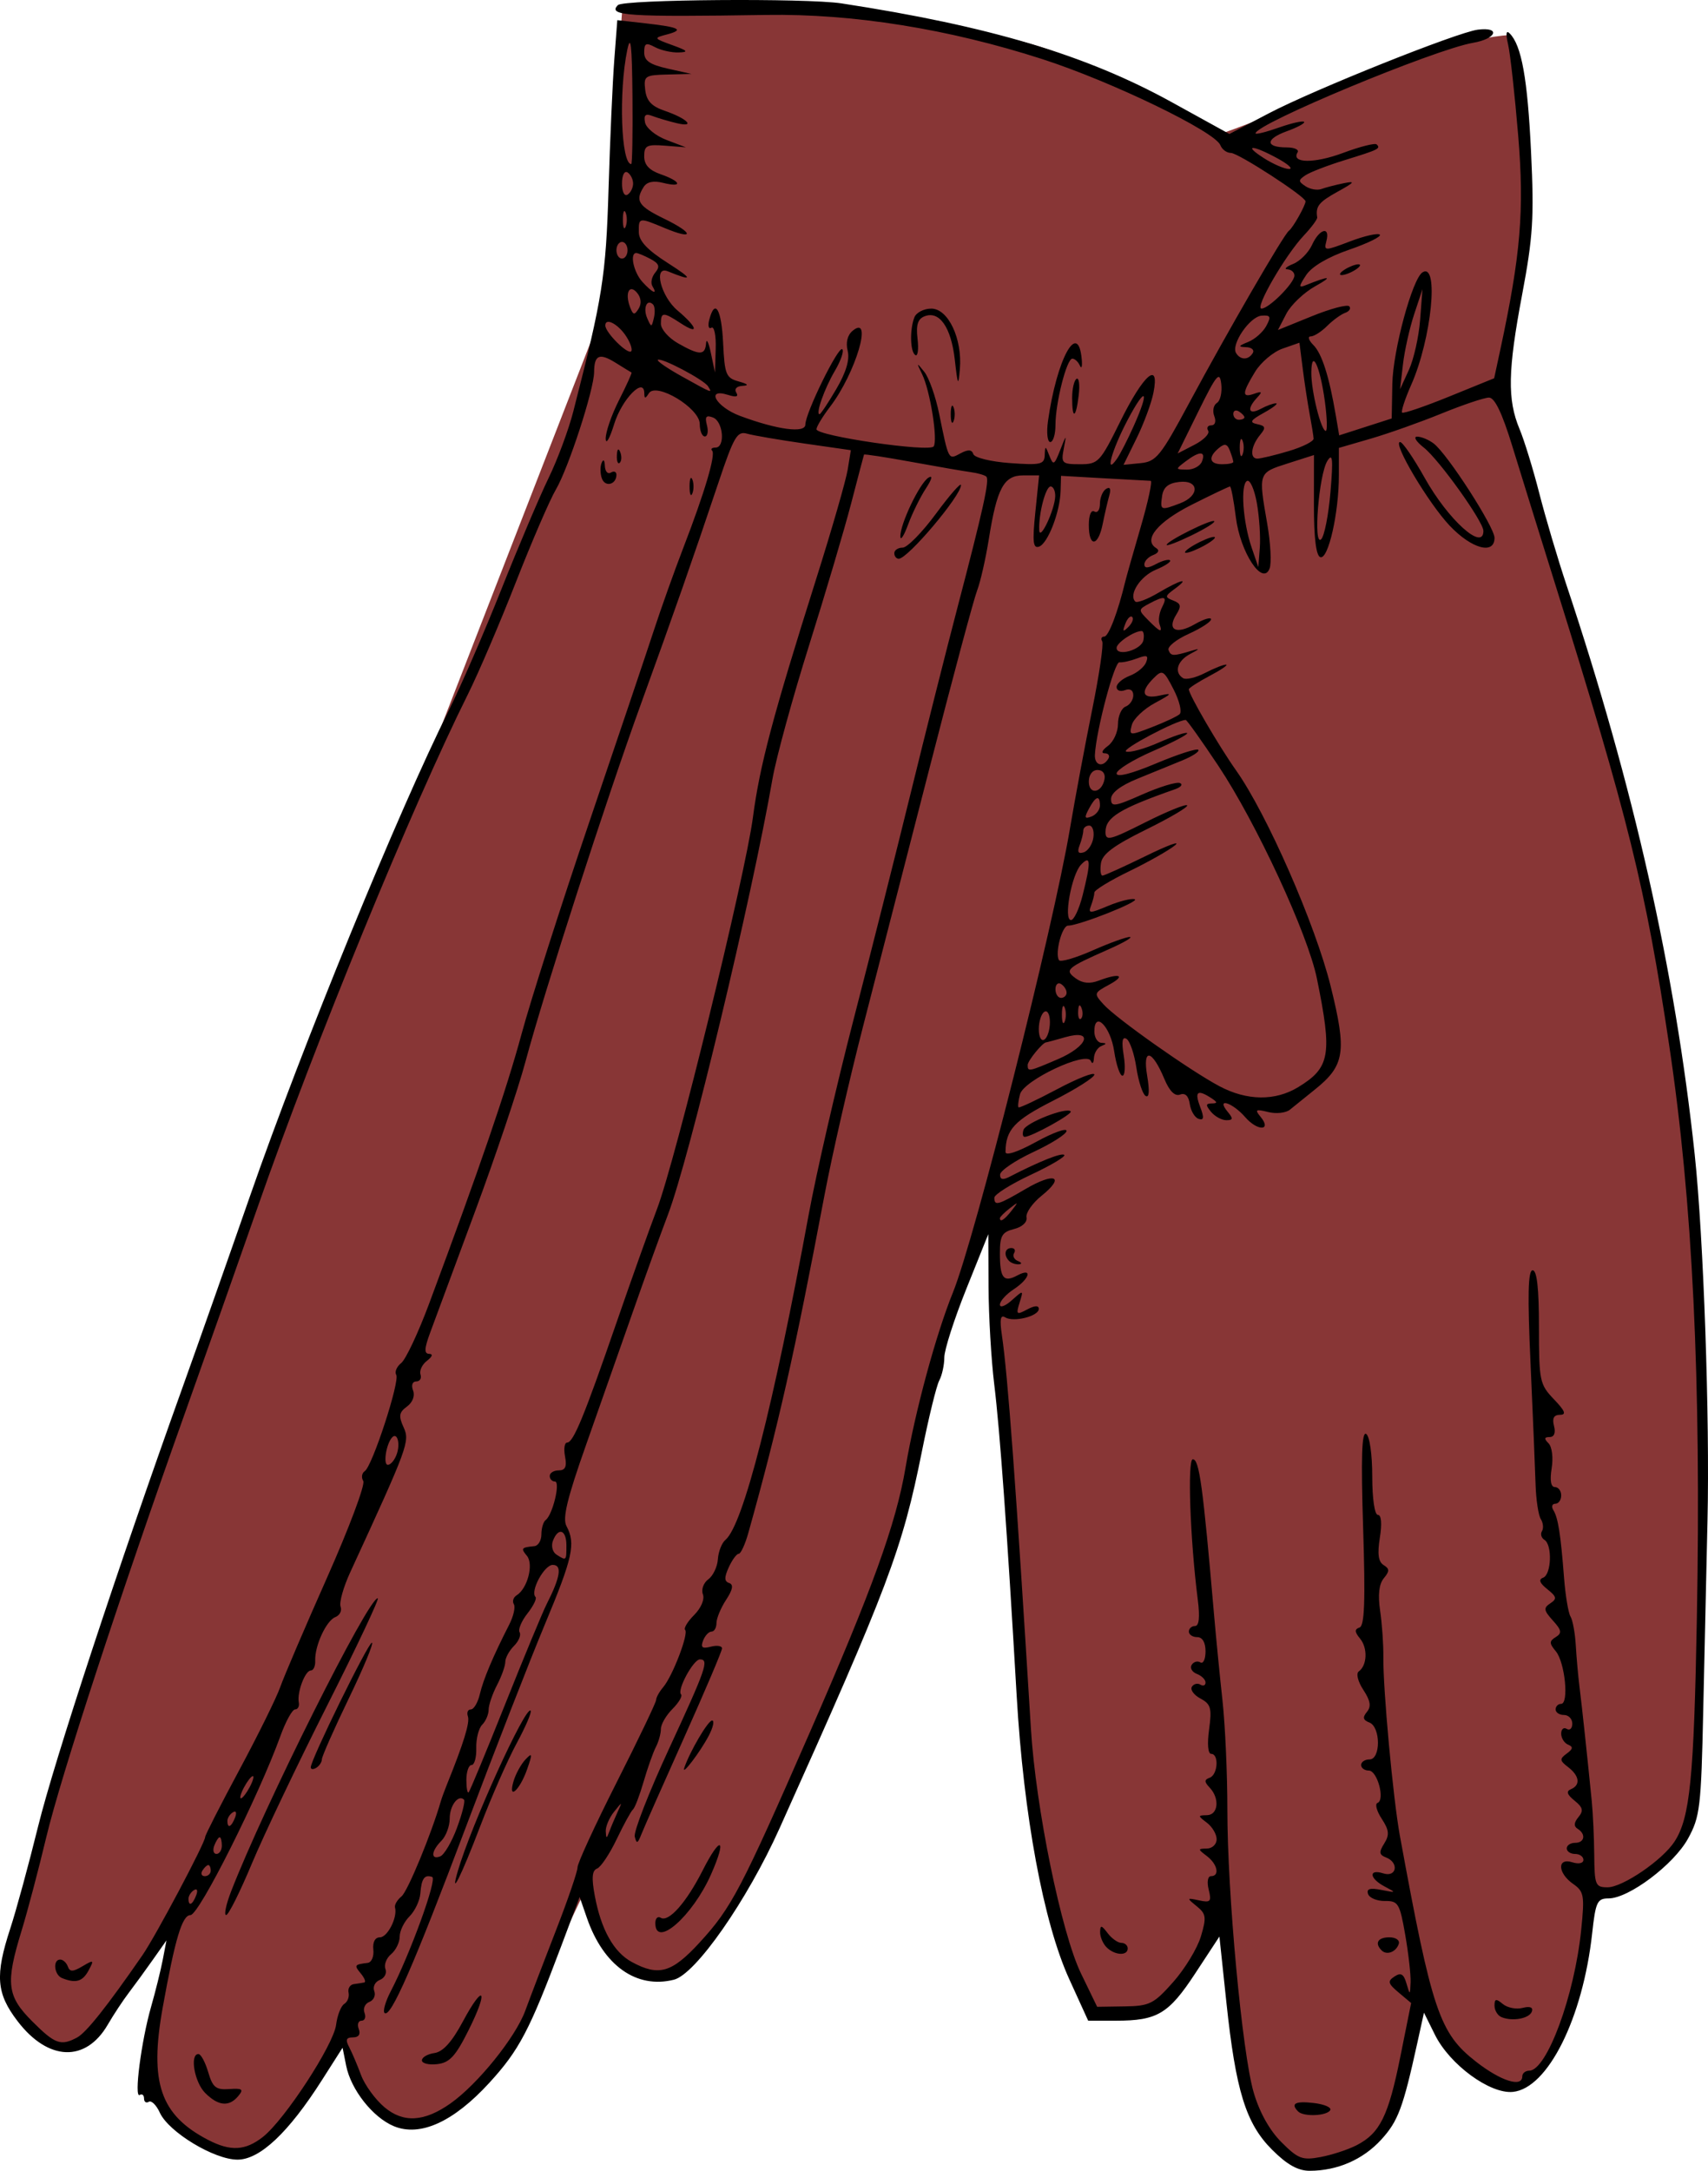 <?xml version="1.0" encoding="UTF-8" standalone="no"?>
<!-- Created with Inkscape (http://www.inkscape.org/) -->

<svg
   xmlns:dc="http://purl.org/dc/elements/1.1/"
   xmlns:cc="http://creativecommons.org/ns#"
   xmlns:rdf="http://www.w3.org/1999/02/22-rdf-syntax-ns#"
   xmlns:svg="http://www.w3.org/2000/svg"
   xmlns="http://www.w3.org/2000/svg"
   xmlns:sodipodi="http://sodipodi.sourceforge.net/DTD/sodipodi-0.dtd"
   xmlns:inkscape="http://www.inkscape.org/namespaces/inkscape"
   id="svg7829"
   version="1.1"
   inkscape:version="0.48.4 r9939"
   width="388.233"
   height="493.318"
   sodipodi:docname="Gloves.svg">
  <defs
     id="defs7833" />
  <sodipodi:namedview
     pagecolor="#ffffff"
     bordercolor="#666666"
     borderopacity="1"
     objecttolerance="10"
     gridtolerance="10"
     guidetolerance="10"
     inkscape:pageopacity="0"
     inkscape:pageshadow="2"
     inkscape:window-width="1272"
     inkscape:window-height="743"
     id="namedview7831"
     showgrid="false"
     inkscape:zoom="0.77617302"
     inkscape:cx="114.58766"
     inkscape:cy="237.57951"
     inkscape:window-x="0"
     inkscape:window-y="22"
     inkscape:window-maximized="0"
     inkscape:current-layer="svg7829"
     fit-margin-top="0"
     fit-margin-left="0"
     fit-margin-right="0"
     fit-margin-bottom="0" />
  <path
     style="fill:#883636;fill-opacity:1;stroke:none"
     d="m 134.19,77.92 -91.141,234.363 c -12.53,39.54 -28.309,79.08 -36.759,118.62 -6.24,11.984 -8.948,26.905 2.581,31.112 7.78,11.581 19.468,-10.048 30.109,-22.785 l -5.696,35.805 c 11.544,8.617 18.719,34.712 43.943,-11.393 14.737,39.784 34.876,8.334 42.315,-5.696 l 14.648,-30.923 c 5.586,42.457 31.312,14.769 39.2,-6.798 13.213,-32.557 29.755,-64.826 35.593,-97.382 l 15.871,-46.563 c 3.703,43.129 7.055,89.711 8.614,132.84 10.015,15.767 2.606,59.565 30.109,47.198 l 14.648,-19.53 4.883,34.178 c 1.303,15.895 27.894,46.457 40.548,-15.56 29.926,41.306 33.404,2.122 38.386,-25.942 15.158,-0.565 23.491,-9.995 23.599,-30.109 2.467,-46.384 2.089,-92.769 -0.814,-139.153 C 376.239,200.32 358.397,143.804 341.698,86.871 348.385,60.56 348.136,34.248 343.326,7.937 324.563,9.268 298.887,23.043 276.597,30.722 262.085,22.014 247.682,13.365 231.677,9.269 204.872,2.408 175.7,-0.565 141.513,1.427 139.162,26.891 144.565,49.447 134.19,77.92 z"
     id="path7841"
     inkscape:connector-curvature="0"
     sodipodi:nodetypes="cccccccccccccccccccccccscc" />
  <path
     style="fill:#000000"
     d="m 289.139,488.524 c -5.945,-5.945 -8.245,-13.369 -10.38,-33.505 l -1.583,-14.929 -5.5,8.378 c -6.04,9.202 -8.625,10.742 -18.024,10.742 l -6.306,0 -4.308,-9.454 c -5.852,-12.841 -10.37,-37.21 -11.949,-64.445 -2.173,-37.49 -3.82,-60.333 -5.097,-70.708 -0.682,-5.54 -1.264,-15.488 -1.294,-22.107 l -0.054,-12.034 -4.999,12.449 c -2.749,6.847 -4.999,13.848 -4.999,15.558 0,1.71 -0.517,4.075 -1.149,5.255 -0.632,1.181 -2.399,8.391 -3.927,16.023 -4.484,22.394 -7.609,30.671 -32.368,85.725 -7.392,16.438 -19.08,33.185 -24.025,34.426 -8.5,2.133 -16.018,-3.199 -19.763,-14.018 l -1.656,-4.783 -4.213,11.213 c -7.198,19.157 -9.544,23.616 -16.325,31.023 -8.124,8.874 -15.721,12.325 -21.688,9.854 -4.781,-1.98 -9.755,-8.285 -10.848,-13.748 l -0.817,-4.085 -4.681,7.348 c -7.621,11.964 -14.123,18.086 -19.208,18.086 -5.285,0 -15.641,-6.267 -17.653,-10.683 -0.785,-1.723 -1.913,-2.834 -2.506,-2.467 -0.593,0.367 -1.079,0.031 -1.079,-0.746 0,-0.777 -0.443,-1.139 -0.985,-0.804 -1.336,0.825 0.352,-12.241 2.588,-20.04 0.996,-3.474 2.191,-8.289 2.654,-10.7 l 0.843,-4.383 -3.088,4.383 c -1.698,2.411 -4.169,5.805 -5.492,7.542 -1.322,1.737 -3.463,4.981 -4.757,7.21 -5.015,8.638 -13.551,8.315 -20.504,-0.775 -4.84,-6.328 -5.159,-10.376 -1.66,-21.069 1.345,-4.11 4.198,-14.578 6.341,-23.263 3.667,-14.862 18.065,-58.606 32.848,-99.796 3.616,-10.074 10.532,-29.686 15.37,-43.582 11.762,-33.782 33.72,-87.406 45.114,-110.173 2.707,-5.409 8.087,-17.793 11.955,-27.52 3.868,-9.727 8.692,-21.096 10.72,-25.265 2.028,-4.169 4.562,-10.99 5.631,-15.159 6.651,-25.93 7.407,-30.699 8.007,-50.529 0.337,-11.116 0.922,-24.301 1.301,-29.299 l 0.69,-9.087 6.531,0.737 c 7.709,0.87 8.78,1.46 4.626,2.546 -2.934,0.767 -2.881,0.864 1.318,2.38 3.55,1.282 3.824,1.599 1.451,1.677 -1.609,0.053 -4.025,-0.492 -5.369,-1.212 -2.033,-1.088 -2.443,-0.888 -2.443,1.189 0,1.906 1.269,2.781 5.369,3.699 l 5.369,1.202 -5.453,0.135 c -5.137,0.127 -5.43,0.33 -5.053,3.504 0.296,2.492 1.445,3.725 4.415,4.737 5.139,1.751 7.215,3.888 2.734,2.814 -1.846,-0.442 -4.32,-1.174 -5.497,-1.625 -1.595,-0.612 -2.027,-0.24 -1.696,1.462 0.244,1.256 2.434,3.042 4.865,3.969 l 4.421,1.686 -4.737,-0.373 c -4.152,-0.327 -4.737,-0.03 -4.737,2.408 0,1.954 1.127,3.174 3.79,4.102 4.655,1.623 5.026,3.074 0.496,1.937 -2.18,-0.547 -3.668,-0.235 -4.402,0.923 -2.002,3.161 -1.219,4.37 4.69,7.241 6.776,3.292 6.839,4.929 0.082,2.105 -5.864,-2.45 -5.926,-2.44 -5.88,0.931 0.028,2.027 1.93,4.047 6.632,7.044 5.744,3.661 5.733,4.218 -0.04,1.858 -3.353,-1.371 -1.597,5.701 2.211,8.905 4.573,3.848 5.012,5.707 0.676,2.866 -3.931,-2.576 -4.468,-2.555 -4.458,0.171 0.004,1.216 1.756,3.205 3.892,4.421 4.884,2.78 6.163,2.78 6.372,0 0.091,-1.216 0.585,-0.221 1.097,2.211 l 0.931,4.421 0.166,-5.443 c 0.091,-2.994 -0.349,-5.125 -0.979,-4.735 -0.63,0.389 -0.848,-0.43 -0.484,-1.82 1.29,-4.932 2.778,-2.42 3.148,5.315 0.343,7.146 0.657,7.921 3.534,8.717 2.131,0.59 2.415,0.915 0.873,1 -1.332,0.073 -1.925,0.709 -1.421,1.524 0.582,0.941 -0.014,1.12 -1.82,0.546 -5.269,-1.672 -2.79,2.725 2.684,4.762 8.493,3.16 14.843,3.999 14.844,1.96 0.001,-2.624 7.535,-17.974 8.398,-17.112 0.416,0.416 -0.347,2.629 -1.697,4.917 -2.366,4.01 -4.427,9.844 -3.479,9.844 0.253,0 1.965,-2.567 3.803,-5.705 2.234,-3.811 3.094,-6.698 2.592,-8.698 -0.473,-1.886 -0.054,-3.572 1.131,-4.556 4.704,-3.904 0.697,9.622 -5.104,17.227 -1.715,2.249 -3.119,4.568 -3.119,5.153 0,1.522 25.731,5.284 26.644,3.896 0.98,-1.491 -0.806,-12.654 -2.623,-16.392 -1.335,-2.746 -1.305,-2.78 0.49,-0.546 1.052,1.309 2.565,5.572 3.363,9.474 2.201,10.758 2.081,10.535 4.85,9.054 1.753,-0.938 2.582,-0.892 2.934,0.163 0.273,0.819 3.955,1.721 8.313,2.037 6.979,0.505 7.832,0.311 7.911,-1.797 0.083,-2.208 0.153,-2.199 1.063,0.132 0.884,2.263 1.111,2.146 2.445,-1.263 1.444,-3.691 1.459,-3.696 0.807,-0.284 -0.62,3.246 -0.378,3.474 3.693,3.474 4.173,0 4.559,-0.409 9.183,-9.755 5.286,-10.683 8.972,-13.876 7.529,-6.521 -0.461,2.351 -2.181,7.006 -3.822,10.343 l -2.984,6.069 3.892,-0.384 c 3.536,-0.349 4.545,-1.598 11.019,-13.648 8.758,-16.301 21.503,-38.306 22.681,-39.16 0.904,-0.656 3.775,-5.743 3.775,-6.689 0,-1.082 -15.289,-10.996 -16.958,-10.996 -0.946,0 -2.022,-0.786 -2.39,-1.747 C 276.213,29.904 252.663,18.512 236.925,13.435 215.586,6.551 193.899,3.081 174.163,3.394 142.674,3.894 138.028,3.585 140.455,1.158 141.752,-0.139 183.269,-0.456 191.276,0.77 224.904,5.919 246.89,12.495 266.335,23.218 l 13.111,7.23 8.984,-4.708 c 10.331,-5.413 42.796,-18.402 47.487,-18.998 5.259,-0.669 4.271,2.061 -1.08,2.985 -8.825,1.523 -49.449,18.428 -49.449,20.577 0,0.307 2.362,-0.276 5.25,-1.295 2.887,-1.019 5.488,-1.614 5.779,-1.323 0.291,0.291 -1.473,1.253 -3.92,2.138 -4.914,1.777 -4.92,3.676 -0.013,3.676 1.737,0 2.844,0.509 2.459,1.131 -1.547,2.503 3.819,2.562 10.362,0.114 3.818,-1.429 7.246,-2.293 7.618,-1.921 0.947,0.947 0.493,1.17 -7.324,3.585 -3.821,1.18 -7.8,2.714 -8.843,3.409 -1.684,1.122 -1.684,1.401 0,2.512 1.042,0.687 2.658,0.969 3.591,0.626 0.933,-0.343 3.207,-0.932 5.053,-1.31 2.784,-0.569 2.548,-0.239 -1.381,1.93 -4.256,2.351 -5.026,3.324 -4.614,5.832 0.068,0.412 -1.301,2.26 -3.041,4.106 -4.215,4.471 -11.251,16.62 -9.625,16.62 1.69,0 7.489,-5.825 7.489,-7.522 0,-0.726 -0.711,-1.357 -1.579,-1.401 -0.868,-0.044 -0.295,-0.596 1.274,-1.226 1.569,-0.63 3.508,-2.584 4.308,-4.341 1.679,-3.686 4.17,-4.338 3.259,-0.853 -0.594,2.273 -0.436,2.275 5.388,0.062 3.3,-1.254 6.342,-1.939 6.758,-1.523 0.417,0.417 -2.717,1.954 -6.963,3.416 -4.819,1.659 -8.49,3.82 -9.767,5.75 -1.734,2.619 -1.757,2.975 -0.151,2.328 5.484,-2.21 6.421,-2.125 2.234,0.202 -2.593,1.44 -5.57,4.273 -6.615,6.295 l -1.901,3.676 7.705,-3.131 c 4.238,-1.722 8.067,-2.738 8.51,-2.258 0.443,0.48 0.023,1.15 -0.932,1.489 -0.955,0.339 -2.803,1.682 -4.106,2.985 -1.303,1.303 -2.978,2.369 -3.722,2.369 -0.744,0 -0.475,0.878 0.598,1.952 1.939,1.939 3.589,7.098 5.09,15.923 l 0.785,4.61 5.967,-1.919 5.967,-1.919 0.143,-7.85 c 0.138,-7.603 4.56,-23.937 6.866,-25.362 3.802,-2.35 2.043,15.128 -2.572,25.561 -1.415,3.199 -2.347,6.043 -2.071,6.318 0.276,0.276 5.096,-1.368 10.712,-3.652 l 10.211,-4.154 1.363,-6.333 c 4.678,-21.741 5.521,-31.786 4.097,-48.858 -0.773,-9.266 -1.802,-18.553 -2.287,-20.637 -0.582,-2.502 -0.458,-3.36 0.367,-2.526 2.69,2.72 4.047,10.251 4.842,26.878 0.718,15.002 0.445,19.376 -2.03,32.494 -3.25,17.23 -3.376,23.837 -0.583,30.521 1.076,2.574 3.094,9.14 4.486,14.59 1.392,5.451 4.184,14.868 6.205,20.928 15.259,45.747 24.662,87.503 29.123,129.335 2.015,18.894 3.451,59.967 2.908,83.169 -0.252,10.769 -0.689,30.24 -0.971,43.268 -0.475,21.928 -0.732,24.086 -3.465,29.054 -3.245,5.899 -13.458,13.578 -18.058,13.578 -2.564,0 -2.94,0.797 -3.717,7.895 -2.119,19.335 -10.095,35.293 -18.03,36.073 -5.198,0.511 -14.343,-6.19 -17.715,-12.983 l -2.49,-5.016 -1.521,6.911 c -3.242,14.735 -4.36,17.73 -8.179,21.92 -4.148,4.549 -9.996,7.098 -16.288,7.098 -2.657,0 -5.147,-1.397 -8.543,-4.794 z m 19.247,-1.025 c 5.28,-2.73 7.203,-6.626 9.906,-20.065 l 2.463,-12.242 -2.841,-2.386 c -2.43,-2.041 -2.567,-2.567 -0.946,-3.637 1.452,-0.959 2.087,-0.596 2.716,1.553 0.806,2.751 0.824,2.746 0.947,-0.25 0.069,-1.68 -0.48,-6.531 -1.22,-10.781 -1.243,-7.141 -1.593,-7.723 -4.614,-7.683 -1.798,0.024 -3.522,-0.692 -3.831,-1.591 -0.408,-1.185 0.426,-1.438 3.035,-0.921 3.4,0.674 3.441,0.631 0.755,-0.77 -3.521,-1.836 -3.758,-4.084 -0.316,-2.991 3.039,0.965 3.611,-2.472 0.603,-3.626 -1.566,-0.601 -1.641,-1.19 -0.405,-3.169 1.226,-1.964 1.117,-3.044 -0.57,-5.619 -1.149,-1.753 -1.582,-3.372 -0.962,-3.598 1.775,-0.646 -0.023,-7.358 -1.971,-7.358 -0.961,0 -1.748,-0.568 -1.748,-1.263 0,-0.695 0.853,-1.263 1.895,-1.263 2.593,0 2.564,-7.402 -0.032,-8.398 -1.436,-0.551 -1.576,-1.163 -0.547,-2.402 1.021,-1.231 0.809,-2.534 -0.815,-5.013 -1.245,-1.901 -1.692,-3.714 -1.032,-4.19 1.91,-1.378 2.064,-5.308 0.293,-7.455 -1.263,-1.531 -1.294,-2.128 -0.13,-2.52 1.151,-0.388 1.353,-5.96 0.823,-22.684 -0.506,-15.944 -0.313,-21.93 0.685,-21.313 0.792,0.49 1.388,4.619 1.388,9.626 0,5.072 0.539,8.768 1.278,8.768 0.789,0 0.961,1.983 0.45,5.182 -0.589,3.683 -0.343,5.482 0.851,6.22 1.376,0.85 1.385,1.394 0.047,3.006 -1.09,1.314 -1.368,3.759 -0.837,7.36 0.438,2.966 0.769,7.678 0.735,10.47 -0.088,7.373 2.211,32.259 3.761,40.715 7.309,39.877 8.982,44.833 17.331,51.337 5.644,4.397 10.491,5.92 10.491,3.297 0,-0.695 0.711,-1.268 1.579,-1.273 3.995,-0.025 10.287,-17.06 11.804,-31.957 0.803,-7.884 0.651,-8.754 -1.833,-10.493 -3.537,-2.477 -3.668,-6.018 -0.182,-4.912 1.449,0.46 2.526,0.227 2.526,-0.546 0,-0.742 -0.853,-1.348 -1.895,-1.348 -1.042,0 -1.895,-0.568 -1.895,-1.263 0,-0.695 0.853,-1.263 1.895,-1.263 2.177,0 2.531,-1.984 0.57,-3.196 -0.902,-0.558 -0.842,-1.4 0.187,-2.641 1.206,-1.453 1.026,-2.214 -0.886,-3.757 -1.71,-1.38 -1.945,-2.123 -0.819,-2.592 2.226,-0.927 1.961,-3.034 -0.632,-5.021 -1.94,-1.487 -1.978,-1.864 -0.316,-3.078 1.428,-1.042 1.506,-1.541 0.316,-2.024 -0.868,-0.352 -1.579,-1.48 -1.579,-2.505 0,-1.025 0.568,-1.513 1.263,-1.083 0.695,0.429 1.263,-0.105 1.263,-1.189 0,-1.083 -0.853,-1.969 -1.895,-1.969 -1.042,0 -1.895,-0.568 -1.895,-1.263 0,-0.695 0.559,-1.263 1.243,-1.263 1.827,0 0.883,-9.439 -1.194,-11.942 -1.523,-1.835 -1.525,-2.305 -0.018,-3.236 1.458,-0.901 1.343,-1.554 -0.663,-3.771 -2.075,-2.293 -2.159,-2.856 -0.581,-3.891 1.564,-1.026 1.46,-1.517 -0.682,-3.226 -1.752,-1.398 -2.042,-2.197 -0.947,-2.608 1.889,-0.708 2.121,-7.476 0.295,-8.605 -0.706,-0.436 -0.957,-1.323 -0.557,-1.969 0.4,-0.647 0.279,-1.887 -0.268,-2.755 -0.547,-0.868 -1.081,-4.421 -1.186,-7.895 -0.105,-3.474 -0.621,-15.838 -1.146,-27.475 -0.7,-15.514 -0.572,-21.159 0.48,-21.159 0.977,0 1.435,4.107 1.435,12.879 0,12.256 0.164,13.051 3.394,16.422 2.552,2.664 2.895,3.543 1.381,3.543 -1.391,0 -1.809,0.781 -1.352,2.526 0.414,1.582 0.039,2.526 -1.003,2.526 -1.226,0 -1.292,0.371 -0.251,1.412 0.797,0.797 1.11,3.274 0.719,5.685 -0.445,2.744 -0.182,4.272 0.735,4.272 0.786,0 1.429,0.853 1.429,1.895 0,1.042 -0.602,1.895 -1.338,1.895 -0.736,0 -0.932,0.656 -0.436,1.458 1.072,1.735 1.66,5.457 2.426,15.365 0.313,4.042 0.974,8.005 1.469,8.807 0.495,0.801 1.034,3.747 1.198,6.546 0.163,2.799 0.548,7.079 0.854,9.51 0.544,4.324 1.776,15.806 2.777,25.896 0.276,2.779 0.53,8.322 0.566,12.317 0.06,6.764 0.268,7.264 3.033,7.264 3.429,0 12.497,-6.194 15.22,-10.397 3.515,-5.424 4.403,-14.33 5.074,-50.87 0.995,-54.174 -0.954,-94.444 -6.296,-130.113 -5.364,-35.813 -9.235,-51.46 -25.937,-104.849 -3.478,-11.116 -7.85,-25.186 -9.715,-31.265 -2.312,-7.532 -4.001,-11.052 -5.302,-11.049 -1.05,0.002 -5.89,1.626 -10.755,3.609 -4.865,1.983 -12.113,4.555 -16.106,5.716 l -7.261,2.111 0,6.219 c 0,8.583 -2.416,19.226 -4.224,18.608 -0.961,-0.328 -1.456,-4.383 -1.449,-11.853 l 0.011,-11.354 -6.012,1.922 c -6.666,2.132 -6.639,2.052 -4.617,13.663 0.767,4.405 1.01,8.999 0.539,10.209 -1.585,4.077 -6.667,-3.647 -7.668,-11.654 -0.48,-3.844 -1.079,-6.989 -1.331,-6.989 -0.252,0 -4.134,1.847 -8.626,4.106 -7.825,3.933 -11.19,8.01 -8.157,9.885 0.811,0.501 0.549,1.113 -0.679,1.585 -1.1,0.422 -2.001,1.374 -2.001,2.115 0,0.934 0.808,0.915 2.635,-0.063 1.449,-0.776 2.888,-1.156 3.199,-0.846 0.31,0.31 -1.141,1.27 -3.224,2.133 -3.534,1.464 -6.245,5.661 -4.673,7.234 0.381,0.381 2.739,-0.514 5.24,-1.99 5.179,-3.056 7.36,-3.574 3.697,-0.878 -2.245,1.652 -2.271,1.875 -0.301,2.639 1.755,0.68 1.88,1.268 0.679,3.191 -2.181,3.492 -0.027,4.616 4.199,2.191 2.039,-1.171 3.708,-1.672 3.708,-1.116 0,0.557 -2.29,2.045 -5.089,3.307 -2.799,1.262 -4.86,2.912 -4.579,3.666 0.529,1.423 1.028,1.439 5.247,0.162 1.981,-0.599 1.913,-0.442 -0.316,0.731 -2.957,1.556 -3.733,4.2 -1.616,5.508 0.674,0.417 2.92,-0.118 4.99,-1.189 2.07,-1.071 4.219,-1.921 4.774,-1.891 0.556,0.031 -1.122,1.181 -3.727,2.557 -2.605,1.375 -4.737,2.751 -4.737,3.057 0,1.182 6.843,12.92 10.734,18.413 7.018,9.908 18.049,35.078 21.519,49.101 3.697,14.941 3.221,17.983 -3.678,23.498 -2.168,1.733 -4.685,3.765 -5.594,4.514 -0.909,0.749 -3.14,0.989 -4.958,0.533 -2.812,-0.706 -3.074,-0.551 -1.76,1.032 2.703,3.256 -0.605,3.4 -3.432,0.149 -2.948,-3.39 -6.756,-4.555 -3.988,-1.22 1.279,1.541 1.219,1.895 -0.322,1.895 -1.042,0 -2.603,-0.853 -3.467,-1.895 -1.268,-1.528 -1.237,-1.899 0.161,-1.914 1.362,-0.015 1.327,-0.282 -0.161,-1.244 -3.108,-2.008 -3.799,-1.451 -2.485,2.003 0.944,2.483 0.861,3.141 -0.347,2.743 -0.874,-0.288 -1.776,-1.801 -2.005,-3.363 -0.271,-1.848 -1.043,-2.599 -2.21,-2.151 -1.173,0.45 -2.405,-0.775 -3.56,-3.539 -2.818,-6.743 -5.002,-7.159 -3.919,-0.746 0.585,3.46 0.461,5.096 -0.348,4.597 -0.691,-0.427 -1.638,-3.328 -2.106,-6.447 -0.468,-3.119 -1.475,-6.057 -2.238,-6.528 -0.958,-0.592 -1.156,0.571 -0.638,3.76 0.412,2.54 0.281,4.618 -0.291,4.618 -0.572,0 -1.416,-2.508 -1.876,-5.573 -0.849,-5.663 -4.504,-9.31 -4.504,-4.494 0,1.368 0.711,2.532 1.579,2.587 1.263,0.08 1.263,0.227 0,0.737 -0.868,0.35 -1.624,1.585 -1.679,2.743 -0.055,1.158 -0.368,1.45 -0.696,0.649 -0.96,-2.345 -15.269,4.375 -16.103,7.563 -0.378,1.444 -0.53,2.783 -0.338,2.974 0.192,0.192 4.149,-1.669 8.793,-4.135 4.644,-2.466 8.444,-3.955 8.444,-3.309 0,0.646 -4.216,3.315 -9.369,5.93 -8.837,4.486 -10.768,6.565 -10.825,11.654 -0.011,0.926 2.745,0.02 6.931,-2.277 3.821,-2.097 6.948,-3.231 6.948,-2.52 0,0.711 -3.391,2.872 -7.534,4.803 -4.144,1.931 -7.555,4.241 -7.579,5.134 -0.032,1.141 0.612,1.285 2.166,0.484 6.799,-3.506 11.853,-5.518 12.424,-4.947 0.357,0.357 -3.074,2.391 -7.625,4.52 -4.55,2.129 -8.273,4.47 -8.273,5.201 0,1.927 0.814,1.699 7.096,-1.982 6.646,-3.895 9.102,-2.859 3.642,1.536 -2.084,1.678 -3.626,3.885 -3.427,4.904 0.214,1.093 -0.951,2.183 -2.842,2.658 -2.714,0.681 -3.205,1.526 -3.205,5.51 0,5.653 0.83,6.71 3.956,5.038 3.543,-1.896 2.875,0.724 -0.798,3.131 -1.737,1.138 -3.158,2.713 -3.158,3.499 0,0.786 1.212,0.347 2.694,-0.977 2.675,-2.389 2.688,-2.386 1.775,0.544 -0.837,2.689 -0.684,2.825 1.727,1.535 1.705,-0.913 2.646,-0.96 2.646,-0.132 0,1.663 -5.732,3.105 -7.646,1.922 -1.068,-0.66 -1.274,0.437 -0.751,3.987 1.36,9.223 3.182,33.917 6.607,89.534 1.109,18.003 6.917,46.371 11.381,55.582 l 3.673,7.579 6.228,-0.094 c 5.7,-0.086 6.637,-0.554 11.05,-5.528 2.652,-2.989 5.486,-7.648 6.296,-10.353 1.308,-4.366 1.202,-5.14 -0.944,-6.883 -2.334,-1.895 -2.315,-1.941 0.539,-1.327 2.603,0.561 2.865,0.27 2.187,-2.433 -0.438,-1.747 -0.216,-3.07 0.517,-3.07 2.046,0 1.494,-2.722 -0.923,-4.558 -2.105,-1.598 -2.105,-1.68 0,-1.718 1.216,-0.022 2.211,-0.972 2.211,-2.112 0,-1.139 -0.995,-2.827 -2.211,-3.75 -2.105,-1.598 -2.105,-1.68 0,-1.718 2.578,-0.047 2.956,-3.798 0.632,-6.262 -1.263,-1.339 -1.263,-1.79 0,-2.253 1.856,-0.68 2.153,-5.421 0.34,-5.421 -0.738,0 -0.931,-2.249 -0.477,-5.558 0.661,-4.82 0.401,-5.75 -1.954,-7.011 -1.494,-0.799 -2.377,-2.003 -1.962,-2.674 0.415,-0.671 1.283,-0.893 1.93,-0.494 0.647,0.4 1.176,0.186 1.176,-0.476 0,-0.661 -0.889,-1.544 -1.975,-1.96 -1.086,-0.417 -1.615,-1.34 -1.176,-2.051 0.439,-0.711 1.328,-0.966 1.975,-0.566 0.647,0.4 1.176,-0.728 1.176,-2.506 0,-2.031 -0.704,-3.233 -1.895,-3.233 -1.042,0 -1.895,-0.568 -1.895,-1.263 0,-0.695 0.628,-1.263 1.395,-1.263 0.93,0 1.14,-2.002 0.63,-6 -1.736,-13.619 -2.384,-31.897 -1.131,-31.897 1.473,0 2.284,5.931 4.836,35.371 0.452,5.211 1.317,14.022 1.924,19.58 0.606,5.558 1.1,16.643 1.096,24.633 -0.008,19.018 3.36,55.293 5.969,64.266 1.314,4.52 3.6,8.625 6.315,11.34 3.808,3.808 4.747,4.163 8.937,3.377 2.575,-0.483 6.259,-1.694 8.187,-2.691 z m -13.314,-7.655 c -1.803,-1.803 -0.662,-2.419 3.569,-1.925 2.426,0.283 4.098,1.022 3.715,1.641 -0.811,1.312 -6.052,1.517 -7.284,0.284 z m 46.213,-21.446 c -0.868,-0.363 -1.579,-1.535 -1.579,-2.605 0,-1.582 0.352,-1.652 1.888,-0.377 1.038,0.862 3.061,1.26 4.493,0.886 1.657,-0.433 2.428,-0.143 2.118,0.798 -0.532,1.617 -4.416,2.346 -6.921,1.298 z m -89.753,-15.861 c -0.834,-0.834 -1.498,-2.397 -1.476,-3.474 0.034,-1.648 0.306,-1.608 1.718,0.253 0.923,1.216 2.326,2.211 3.118,2.211 0.792,0 1.44,0.568 1.44,1.263 0,1.743 -2.961,1.587 -4.8,-0.253 z m 62.514,0.7 c -1.647,-1.647 -0.861,-2.974 1.763,-2.974 1.47,0 2.411,0.662 2.132,1.5 -0.615,1.846 -2.725,2.644 -3.895,1.474 z m -84.663,-156.668 c -1.284,-1.284 -1.004,-2.948 0.496,-2.948 0.736,0 1.016,0.52 0.624,1.155 -0.393,0.635 6e-5,1.443 0.873,1.795 0.878,0.354 0.975,0.684 0.218,0.74 -0.753,0.055 -1.747,-0.279 -2.211,-0.742 z m 3.255,-29.791 c 0.534,-1.628 9.718,-5.239 10.736,-4.221 0.557,0.557 -8.904,5.8 -10.466,5.8 -0.433,0 -0.554,-0.711 -0.269,-1.579 z m 38.853,-132.956 c 1.737,-0.993 3.727,-1.805 4.421,-1.805 0.695,0 -0.158,0.812 -1.895,1.805 -1.737,0.993 -3.727,1.805 -4.421,1.805 -0.695,0 0.158,-0.812 1.895,-1.805 z m -6.316,0.008 c 0,-0.856 10.261,-5.96 10.832,-5.389 0.265,0.265 -2.064,1.718 -5.175,3.23 -3.111,1.512 -5.657,2.483 -5.657,2.159 z m 64.383,-4.322 c -4.86,-5.109 -13.141,-19.056 -11.314,-19.056 0.568,0 3.08,3.66 5.582,8.134 5.332,9.535 13.354,16.781 13.354,12.063 0,-2.115 -10.079,-16.203 -13.539,-18.925 -1.796,-1.413 -2.449,-2.518 -1.475,-2.496 0.962,0.022 2.644,0.733 3.738,1.579 3.154,2.441 13.802,18.967 13.802,21.421 0,3.901 -5.166,2.516 -10.148,-2.721 z M 59.779,485.607 c 4.929,-3.877 16.038,-20.896 16.615,-25.453 0.272,-2.152 1.108,-4.292 1.857,-4.755 0.749,-0.463 1.19,-1.616 0.979,-2.563 -0.21,-0.947 0.328,-1.819 1.197,-1.937 0.868,-0.118 1.933,-0.286 2.365,-0.373 0.432,-0.087 0.079,-1.011 -0.786,-2.053 -1.561,-1.881 -1.461,-2.033 1.579,-2.402 0.868,-0.105 1.444,-1.456 1.278,-3 -0.185,-1.726 0.391,-2.808 1.494,-2.808 1.734,0 4.039,-4.55 3.431,-6.774 -0.164,-0.599 0.501,-1.736 1.476,-2.526 1.396,-1.131 6.798,-14.206 8.944,-21.649 0.2,-0.695 0.824,-2.4 1.386,-3.79 3.792,-9.373 5.248,-14.102 4.761,-15.475 -0.308,-0.868 -0.005,-1.579 0.672,-1.579 0.677,0 1.597,-1.563 2.044,-3.474 0.786,-3.364 2.997,-8.595 6.674,-15.793 0.977,-1.912 1.45,-4.005 1.051,-4.65 -0.399,-0.645 -0.112,-1.552 0.637,-2.015 2.465,-1.523 3.913,-7.067 2.342,-8.961 -1.439,-1.733 -1.299,-1.914 1.707,-2.215 0.868,-0.087 1.579,-1.295 1.579,-2.684 0,-1.39 0.437,-2.851 0.971,-3.247 1.597,-1.185 3.412,-8.754 2.099,-8.754 -0.646,0 -1.175,-0.568 -1.175,-1.263 0,-0.695 0.919,-1.263 2.042,-1.263 1.497,0 1.881,-0.843 1.438,-3.158 -0.332,-1.737 -0.122,-3.158 0.467,-3.158 1.42,0 3.857,-5.913 11.192,-27.16 3.358,-9.727 7.513,-21.38 9.233,-25.896 4.234,-11.117 20.063,-75.735 21.816,-89.058 1.551,-11.783 4.499,-22.884 14.427,-54.319 3.511,-11.116 6.708,-22.211 7.105,-24.653 l 0.722,-4.442 -10.536,-1.514 c -5.795,-0.833 -11.673,-1.84 -13.062,-2.239 -2.225,-0.639 -2.996,0.674 -6.459,11.008 -5.878,17.539 -10.227,29.96 -17.6,50.262 -7.885,21.714 -22.015,65.466 -26.314,81.479 -1.679,6.253 -6.847,21.601 -11.485,34.107 -4.638,12.506 -9.219,24.87 -10.181,27.475 -1.32,3.577 -1.375,4.747 -0.225,4.777 0.94,0.025 0.755,0.629 -0.483,1.579 -1.103,0.846 -1.766,2.249 -1.474,3.118 0.293,0.868 -0.145,1.579 -0.972,1.579 -0.87,0 -1.171,0.866 -0.715,2.055 0.468,1.22 -0.098,2.704 -1.394,3.651 -1.801,1.317 -1.934,2.141 -0.761,4.716 1.46,3.204 1.059,4.294 -12.142,32.967 -1.551,3.368 -2.531,6.874 -2.18,7.791 0.352,0.917 -0.186,1.984 -1.194,2.371 -2.059,0.79 -4.716,6.557 -4.573,9.927 0.051,1.216 -0.401,2.211 -1.006,2.211 -1.293,0 -3.163,4.985 -2.725,7.264 0.167,0.868 -0.213,1.579 -0.844,1.579 -0.631,0 -2.124,2.7 -3.319,6 -5.003,13.82 -18.52,40.739 -20.457,40.739 -1.894,0 -3.499,5.347 -6.326,21.07 -3.056,17.001 -0.527,24.371 10.295,30 5.133,2.67 8.494,2.489 12.512,-0.671 z m -13.143,-9.975 c -2.449,-2.449 -3.551,-8.843 -1.524,-8.843 0.551,0 1.546,1.847 2.211,4.106 1.025,3.481 1.753,4.067 4.784,3.854 2.991,-0.211 3.327,0.047 2.056,1.579 -2.091,2.519 -4.538,2.293 -7.526,-0.696 z m 5.89,-45.792 c 7.529,-19.432 31.145,-66.636 33.337,-66.636 0.443,0 -4.718,10.943 -11.468,24.317 -6.75,13.375 -14.47,29.576 -17.154,36.002 -2.684,6.427 -5.311,11.685 -5.838,11.685 -0.527,0 -0.021,-2.416 1.123,-5.369 z m 18.111,-28.211 c 0,-1.732 13.043,-28.319 13.893,-28.319 0.476,0 -1.887,5.703 -5.251,12.672 -3.364,6.97 -6.116,13.189 -6.116,13.821 0,0.632 -0.568,1.5 -1.263,1.929 -0.695,0.429 -1.263,0.383 -1.263,-0.104 z m 31.786,76.365 c 6.166,-4.357 14.745,-14.994 16.963,-21.03 1.205,-3.281 4.373,-11.568 7.039,-18.416 2.666,-6.848 4.848,-13.231 4.848,-14.184 0,-0.953 4.022,-9.682 8.937,-19.398 4.915,-9.716 8.935,-18.113 8.933,-18.66 -0.002,-0.547 0.719,-1.848 1.604,-2.89 2.137,-2.517 5.834,-12.167 4.986,-13.016 -0.368,-0.368 0.559,-1.898 2.06,-3.399 1.567,-1.567 2.409,-3.563 1.978,-4.687 -0.413,-1.077 0.137,-2.607 1.222,-3.401 1.085,-0.794 2.068,-2.853 2.183,-4.577 0.115,-1.724 0.89,-3.702 1.721,-4.397 3.995,-3.339 10.895,-30.293 18.916,-73.899 1.725,-9.38 6.302,-29.275 10.169,-44.213 3.868,-14.938 9.75,-38.244 13.071,-51.793 3.321,-13.548 8.05,-32.307 10.508,-41.687 5.929,-22.622 7.399,-29.267 6.641,-30.025 -0.347,-0.347 -1.929,-0.807 -3.514,-1.021 -1.586,-0.215 -7.677,-1.267 -13.535,-2.339 -5.858,-1.071 -10.702,-1.814 -10.764,-1.651 -0.062,0.163 -1.37,5.129 -2.905,11.035 -1.535,5.906 -5.848,20.454 -9.583,32.329 -3.735,11.875 -7.475,25.518 -8.312,30.318 -4.798,27.517 -18.872,86.169 -23.768,99.047 -1.717,4.516 -5.309,14.464 -7.983,22.107 -2.674,7.643 -7.441,21.194 -10.593,30.113 -4.334,12.262 -5.427,16.787 -4.484,18.55 2.134,3.988 1.442,7.127 -4.943,22.414 -3.405,8.152 -11.435,28.75 -17.845,45.772 -11.887,31.568 -17.233,43.789 -18.57,42.452 -0.412,-0.412 0.212,-2.601 1.388,-4.863 4.448,-8.556 10.638,-25.606 9.452,-26.035 -1.743,-0.631 -2.443,0.342 -2.7,3.753 -0.123,1.628 -1.229,3.966 -2.459,5.196 -1.23,1.23 -2.236,3.303 -2.236,4.608 0,1.304 -0.879,3.101 -1.952,3.992 -1.074,0.891 -1.652,2.403 -1.285,3.361 0.367,0.957 -0.208,2.076 -1.278,2.487 -1.07,0.411 -1.639,1.548 -1.263,2.526 0.376,0.979 -0.124,2.089 -1.111,2.468 -0.987,0.379 -1.485,1.494 -1.107,2.479 0.378,0.985 0.076,1.79 -0.672,1.79 -0.747,0 -1.032,0.853 -0.632,1.895 0.461,1.202 -0.019,1.895 -1.314,1.895 -1.547,0 -1.758,0.535 -0.872,2.211 0.643,1.216 1.858,4.07 2.701,6.342 0.843,2.272 3.241,5.569 5.33,7.326 4.297,3.616 9.057,3.336 15.029,-0.884 z m -6.522,-9.77 c 0,-0.693 1.279,-1.441 2.842,-1.663 1.949,-0.277 3.973,-2.514 6.442,-7.121 4.815,-8.985 5.942,-7.316 1.313,1.944 -2.959,5.92 -4.305,7.375 -7.123,7.699 -1.911,0.22 -3.474,-0.167 -3.474,-0.86 z m 8.191,-43.122 c 3.062,-10.446 15.359,-37.506 16.518,-36.347 0.3,0.3 -1.122,3.627 -3.161,7.393 -2.039,3.766 -5.76,12.229 -8.269,18.806 -4.381,11.484 -7.025,16.757 -5.088,10.148 z m 12.652,-20.369 c 0.496,-1.65 1.714,-3.853 2.706,-4.894 1.568,-1.647 1.617,-1.358 0.372,2.213 -1.688,4.843 -4.452,7.251 -3.077,2.681 z m 86.531,-279.017 c 0,-0.695 0.854,-1.263 1.897,-1.263 1.044,0 4.454,-3.473 7.579,-7.718 3.125,-4.245 5.682,-7.164 5.682,-6.487 0,2.417 -12.1,16.731 -14.143,16.731 -0.558,0 -1.015,-0.568 -1.015,-1.263 z m 1.38,-3.79 c -0.089,-2.764 4.388,-12.145 6.384,-13.375 1.048,-0.646 0.812,0.319 -0.608,2.49 -1.275,1.95 -3.082,5.623 -4.017,8.162 -0.934,2.54 -1.726,3.765 -1.76,2.723 z M 17.524,463.031 c 2.078,-1.112 6.802,-7.059 14.85,-18.697 3.014,-4.359 14.262,-25.556 14.262,-26.878 0,-0.425 3.486,-7.263 7.747,-15.195 4.261,-7.933 8.454,-16.427 9.318,-18.877 0.864,-2.449 5.663,-13.662 10.664,-24.918 5.001,-11.255 8.693,-21.11 8.205,-21.9 -0.488,-0.79 -0.335,-1.798 0.341,-2.242 1.723,-1.131 8.036,-20.469 7.15,-21.903 -0.4,-0.648 0.114,-1.851 1.142,-2.673 1.029,-0.822 3.882,-6.895 6.341,-13.496 11.573,-31.068 17.546,-48.491 21.004,-61.267 2.068,-7.643 8.972,-29.244 15.342,-48.003 6.37,-18.759 12.978,-38.371 14.684,-43.582 1.706,-5.211 4.75,-13.741 6.763,-18.956 4.82,-12.485 7.394,-21.168 6.53,-22.033 -0.384,-0.384 -0.035,-0.698 0.775,-0.698 2.252,0 1.754,-5.938 -0.573,-6.831 -1.574,-0.604 -1.893,-0.198 -1.381,1.76 0.366,1.4 0.15,2.545 -0.479,2.545 -0.63,0 -1.15,-1.279 -1.155,-2.842 -0.013,-3.61 -9.914,-9.574 -11.568,-6.968 -0.815,1.283 -1.019,1.278 -1.035,-0.024 -0.045,-3.821 -5.112,1.373 -6.849,7.021 -1.01,3.285 -1.876,4.789 -1.925,3.344 -0.048,-1.446 1.314,-5.397 3.027,-8.781 1.713,-3.384 2.992,-6.21 2.842,-6.281 -0.15,-0.071 -1.771,-1.064 -3.602,-2.207 -3.7,-2.31 -4.873,-1.805 -4.901,2.106 -0.029,4.011 -5.837,21.855 -8.685,26.682 -1.388,2.353 -5.481,11.831 -9.096,21.063 -3.615,9.232 -8.509,20.669 -10.876,25.416 -12.741,25.548 -34.766,79.241 -47.759,116.43 -4.369,12.506 -11.796,33.539 -16.504,46.74 -14.747,41.351 -28.321,82.849 -31.609,96.638 -1.74,7.295 -4.272,16.877 -5.628,21.292 -3.652,11.896 -3.307,14.796 2.44,20.543 5.182,5.182 6.493,5.654 10.197,3.672 z m -3.416,-13.5 c -1.814,-0.732 -2.162,-4.216 -0.421,-4.216 0.637,0 1.415,0.711 1.73,1.579 0.454,1.254 1.141,1.242 3.339,-0.058 2.578,-1.525 2.672,-1.46 1.384,0.947 -1.363,2.546 -2.928,3 -6.031,1.748 z M 156.737,110.557 c 0,-1.737 0.287,-2.448 0.637,-1.579 0.35,0.868 0.35,2.29 0,3.158 -0.35,0.868 -0.637,0.158 -0.637,-1.579 z m -19.908,-1.773 c -0.408,-1.063 -0.449,-2.663 -0.091,-3.554 0.398,-0.99 0.69,-0.731 0.751,0.665 0.055,1.257 0.668,1.934 1.363,1.504 0.695,-0.429 1.263,-0.212 1.263,0.483 0,2.218 -2.516,2.909 -3.286,0.902 z m 3.386,-5.28 c 0.061,-1.472 0.36,-1.771 0.763,-0.763 0.365,0.912 0.32,2.001 -0.1,2.421 -0.42,0.42 -0.718,-0.326 -0.663,-1.658 z m 18.833,337.913 c 7.23,-7.865 9.402,-12.01 25.096,-47.895 14.119,-32.285 19.541,-47.287 21.687,-60.004 2.134,-12.645 6.897,-30.247 10.769,-39.792 5.042,-12.429 22.757,-82.637 26.614,-105.48 1.173,-6.948 3.448,-19.115 5.054,-27.038 1.606,-7.923 2.624,-14.887 2.26,-15.475 -0.363,-0.588 -0.149,-1.069 0.477,-1.069 0.978,0 3.093,-5.552 4.771,-12.52 0.266,-1.104 1.852,-6.697 3.525,-12.428 1.673,-5.732 2.684,-10.432 2.247,-10.445 -0.437,-0.013 -5.2,-0.274 -10.584,-0.58 l -9.79,-0.557 -0.096,3.423 c -0.136,4.83 -2.922,12.008 -4.92,12.674 -1.346,0.449 -1.511,-1.122 -0.825,-7.819 l 0.859,-8.38 -3.622,0 c -4.403,0 -5.958,2.886 -7.814,14.505 -0.718,4.493 -1.916,9.747 -2.662,11.675 -0.746,1.928 -5.591,19.991 -10.765,40.14 -5.174,20.149 -11.975,46.582 -15.113,58.74 -3.138,12.159 -7.103,29.497 -8.811,38.529 -6.866,36.302 -10.512,52.47 -17.308,76.742 -0.729,2.605 -1.714,4.737 -2.187,4.737 -0.473,0 -1.491,1.384 -2.261,3.075 -1.049,2.302 -1.027,3.199 0.086,3.57 1.044,0.348 0.837,1.488 -0.697,3.829 -1.201,1.833 -2.184,4.206 -2.184,5.272 0,1.067 -0.508,1.939 -1.128,1.939 -0.62,0 -1.482,0.921 -1.914,2.047 -0.604,1.574 -0.198,1.893 1.76,1.381 1.4,-0.366 2.545,-0.19 2.545,0.391 0,0.581 -3.906,9.765 -8.68,20.409 -4.774,10.644 -9.126,20.49 -9.67,21.88 -0.821,2.097 -1.074,2.178 -1.487,0.477 -0.274,-1.127 3.225,-10.093 7.775,-19.924 8.472,-18.305 9.178,-20.345 7.042,-20.345 -1.491,0 -5.266,6.978 -4.298,7.946 0.378,0.378 -0.498,1.871 -1.945,3.318 -1.447,1.447 -2.632,3.492 -2.632,4.544 0,1.052 -0.513,2.899 -1.14,4.106 -0.627,1.206 -1.882,4.752 -2.789,7.878 -0.907,3.127 -1.996,5.969 -2.421,6.316 -0.424,0.347 -2.084,3.378 -3.689,6.734 -1.604,3.356 -3.618,6.371 -4.474,6.7 -1.135,0.435 -1.273,2.116 -0.511,6.197 1.434,7.677 4.299,12.796 8.408,15.026 6.13,3.326 9.077,2.478 15.443,-4.447 z m -10.09,-4.388 c 0,-1.083 0.548,-1.631 1.217,-1.217 1.801,1.113 5.839,-3.445 9.562,-10.791 4.092,-8.075 5.554,-7.36 1.891,0.925 -4.217,9.537 -12.67,16.932 -12.67,11.084 z m 6.586,-35.296 c 1.252,-3.693 5.393,-10.738 6.313,-10.738 0.584,0 0.238,1.563 -0.769,3.474 -1.972,3.741 -6.249,9.346 -5.544,7.264 z m 91.947,-282.408 c 0,-2.254 0.526,-3.539 1.263,-3.084 0.695,0.429 1.263,-0.356 1.263,-1.746 0,-1.39 0.629,-2.915 1.399,-3.391 0.903,-0.558 1.16,-0.025 0.726,1.504 -0.37,1.303 -1.044,4.216 -1.499,6.474 -1.045,5.193 -3.152,5.354 -3.152,0.241 z M 44.591,430.722 c 0.431,-1.124 0.22,-1.631 -0.496,-1.189 -0.687,0.424 -1.249,1.307 -1.249,1.96 0,1.817 0.905,1.417 1.745,-0.772 z m 3.308,-5.619 c 0,-0.695 -0.251,-1.263 -0.557,-1.263 -0.306,0 -0.908,0.568 -1.338,1.263 -0.429,0.695 -0.179,1.263 0.557,1.263 0.736,0 1.338,-0.568 1.338,-1.263 z m 55.968,-9.708 c 1.192,-3.216 1.915,-6.099 1.607,-6.407 -1.276,-1.276 -3.255,1.325 -3.255,4.279 0,1.746 -0.853,4.026 -1.895,5.069 -2.327,2.327 -2.478,4.385 -0.259,3.534 0.9,-0.345 2.611,-3.259 3.803,-6.474 z m -53.441,4.023 c 0,-1.042 -0.223,-1.895 -0.496,-1.895 -0.273,0 -0.824,0.853 -1.224,1.895 -0.4,1.042 -0.177,1.895 0.496,1.895 0.673,0 1.224,-0.853 1.224,-1.895 z m 89.93,-7.579 c 1.144,-2.486 1.131,-2.487 -0.802,-0.074 -1.081,1.349 -1.92,3.338 -1.865,4.421 0.086,1.701 0.195,1.711 0.802,0.074 0.386,-1.042 1.226,-3.032 1.865,-4.421 z m -86.922,1.198 c 0.431,-1.124 0.22,-1.631 -0.496,-1.189 -0.687,0.424 -1.249,1.307 -1.249,1.96 0,1.817 0.905,1.417 1.745,-0.772 z m 3.308,-6.882 c 0.744,-1.39 1.068,-2.526 0.721,-2.526 -0.347,0 -1.24,1.137 -1.984,2.526 -0.744,1.39 -1.068,2.526 -0.721,2.526 0.347,0 1.24,-1.137 1.984,-2.526 z m 58.074,-18.849 c 4.275,-10.714 8.518,-20.946 9.428,-22.738 3.148,-6.195 3.578,-8.942 1.398,-8.942 -1.947,0 -5.186,6.026 -3.92,7.292 0.344,0.344 -0.485,2.037 -1.842,3.763 -1.357,1.726 -2.155,3.643 -1.773,4.262 0.382,0.618 -0.194,2.013 -1.28,3.1 -1.086,1.086 -1.975,2.723 -1.975,3.636 0,0.913 -0.849,3.288 -1.887,5.279 -1.038,1.99 -1.891,4.499 -1.895,5.576 -0.004,1.077 -0.664,2.614 -1.465,3.415 -0.801,0.801 -1.408,3.189 -1.348,5.306 0.06,2.117 -0.421,3.848 -1.069,3.848 -0.648,0 -1.179,1.516 -1.179,3.369 0,1.853 0.233,3.132 0.518,2.842 0.285,-0.289 4.015,-9.293 8.29,-20.007 z m 13.93,-36.102 c 0,-3.585 -1.849,-4.218 -3.066,-1.048 -0.446,1.163 -0.082,2.571 0.812,3.139 2.257,1.432 2.253,1.436 2.253,-2.09 z M 90.248,330.265 c 0.762,-2.4 -0.01,-4.838 -1.137,-3.589 -1.338,1.484 -2.068,6.211 -0.959,6.211 0.695,0 1.638,-1.18 2.095,-2.622 z M 229.966,275.094 c 1.571,-2.004 1.527,-2.048 -0.477,-0.477 -1.216,0.954 -2.211,1.948 -2.211,2.211 0,1.04 1.037,0.371 2.688,-1.734 z m 65.131,-28.044 c 7.267,-4.431 7.771,-7.368 4.234,-24.696 -2.06,-10.096 -13.781,-35.381 -22.396,-48.319 -3.817,-5.732 -7.156,-10.422 -7.419,-10.422 -2.029,0 -14.742,6.729 -13.558,7.176 0.836,0.316 4.192,-0.608 7.459,-2.053 3.267,-1.445 6.158,-2.408 6.426,-2.14 0.268,0.268 -3.231,2.107 -7.775,4.086 -4.544,1.98 -8.262,4.27 -8.262,5.09 0,0.932 3.356,0.081 8.957,-2.272 4.926,-2.07 9.251,-3.469 9.611,-3.109 0.36,0.36 -1.255,1.438 -3.588,2.397 -2.333,0.959 -6.94,2.839 -10.238,4.18 -3.83,1.557 -5.997,3.21 -6,4.578 -0.004,1.894 0.816,1.778 7.099,-1.001 3.907,-1.728 7.744,-2.9 8.527,-2.604 0.783,0.296 0.286,0.936 -1.104,1.424 -12.551,4.4 -15.79,6.387 -15.79,9.685 0,2.141 0.925,1.922 8.972,-2.131 4.935,-2.485 9.248,-4.242 9.586,-3.904 0.338,0.338 -3.842,2.807 -9.288,5.488 -7.391,3.638 -10.004,5.585 -10.306,7.678 -0.222,1.543 -0.066,2.805 0.347,2.805 0.413,0 4.858,-2.012 9.878,-4.472 5.02,-2.459 7.99,-3.541 6.6,-2.403 -1.39,1.138 -6.079,3.79 -10.422,5.895 -4.342,2.104 -7.895,4.276 -7.895,4.827 0,0.55 -0.343,1.895 -0.763,2.989 -0.692,1.804 -0.331,1.808 3.907,0.037 2.569,-1.073 5.28,-1.748 6.026,-1.5 1.349,0.45 -12.669,5.996 -15.153,5.996 -1.375,0 -3.026,6.288 -2.061,7.85 0.311,0.504 3.741,-0.488 7.62,-2.203 3.88,-1.716 7.694,-3.097 8.476,-3.069 0.782,0.028 -1.422,1.307 -4.898,2.842 -9.514,4.203 -10.011,4.645 -7.38,6.568 1.529,1.118 3.186,1.28 5.211,0.51 4.743,-1.803 6.295,-1.208 2.381,0.914 -3.504,1.899 -3.532,1.997 -1.263,4.505 2.904,3.212 19.59,14.987 26.301,18.562 6.265,3.337 12.696,3.415 17.939,0.218 z m -54.659,-6.334 c 6.913,-2.963 8.239,-6.887 1.692,-5.01 -2.253,0.646 -4.202,1.175 -4.331,1.175 -0.792,0 -4.204,4.174 -4.204,5.143 0,1.578 0.196,1.541 6.843,-1.309 z m -1.79,-8.405 c 0,-1.784 -0.55,-2.818 -1.263,-2.377 -0.695,0.429 -1.263,2.202 -1.263,3.939 0,1.784 0.55,2.818 1.263,2.377 0.695,-0.429 1.263,-2.202 1.263,-3.939 z m 3.363,-3.325 c -0.35,-0.868 -0.637,-0.158 -0.637,1.579 0,1.737 0.287,2.448 0.637,1.579 0.35,-0.868 0.35,-2.29 0,-3.158 z m 3.816,0.079 c -0.403,-1.008 -0.703,-0.708 -0.763,0.763 -0.055,1.332 0.244,2.078 0.663,1.658 0.42,-0.42 0.465,-1.509 0.1,-2.421 z m -3.389,-3.478 c 0,-0.654 -0.568,-1.54 -1.263,-1.969 -0.695,-0.429 -1.263,0.105 -1.263,1.189 0,1.083 0.568,1.969 1.263,1.969 0.695,0 1.263,-0.535 1.263,-1.189 z m 3.64,-22.109 c 1.942,-7.713 1.861,-9.293 -0.358,-6.975 -2.159,2.256 -4.031,12.587 -2.28,12.587 0.673,0 1.86,-2.526 2.638,-5.612 z m 2.448,-13.119 c 0.222,-1.509 -0.204,-2.743 -0.947,-2.743 -0.743,0 -1.351,0.522 -1.351,1.16 0,0.638 -0.375,2.137 -0.833,3.33 -0.585,1.523 -0.302,1.996 0.947,1.583 0.979,-0.323 1.962,-1.822 2.184,-3.33 z m 1.491,-7.3 c 0,-2.467 -0.944,-2.19 -2.511,0.738 -1.091,2.038 -0.983,2.362 0.587,1.76 1.058,-0.406 1.924,-1.53 1.924,-2.498 z m 1.04,-5.97 c 0.242,-1.247 -0.403,-2.106 -1.579,-2.106 -1.172,0 -1.987,1.08 -1.987,2.632 0,3.079 2.952,2.643 3.567,-0.526 z m 0.855,-4.632 c 0.429,-0.695 0.07,-1.263 -0.799,-1.263 -0.905,0 -0.599,-0.717 0.715,-1.678 1.262,-0.923 2.294,-3.163 2.294,-4.978 0,-1.815 0.782,-3.601 1.737,-3.967 0.955,-0.367 1.737,-1.519 1.737,-2.561 0,-1.165 -0.73,-1.615 -1.895,-1.168 -1.042,0.4 -1.895,0.084 -1.895,-0.703 0,-0.786 1.344,-1.94 2.986,-2.565 1.642,-0.624 3.32,-2.007 3.729,-3.073 0.594,-1.549 0.186,-1.725 -2.038,-0.88 -1.53,0.582 -3.35,0.984 -4.045,0.893 -1.131,-0.147 -5.259,15.429 -5.564,20.995 -0.131,2.396 1.775,2.99 3.037,0.947 z m 16.212,-10.149 c 0.579,-0.509 -0.032,-3.041 -1.358,-5.626 -2.255,-4.396 -2.548,-4.563 -4.527,-2.583 -3.179,3.179 -2.61,4.845 1.358,3.969 3.015,-0.666 2.869,-0.44 -1.102,1.705 -2.517,1.36 -4.872,3.604 -5.234,4.987 -0.639,2.445 -0.513,2.459 4.576,0.494 2.879,-1.111 5.708,-2.437 6.287,-2.947 z m -8.224,-16.82 c 0.225,-1.147 0.045,-2.086 -0.399,-2.086 -1.714,0 -5.694,2.675 -5.694,3.826 0,2.078 5.662,0.461 6.093,-1.74 z m -2.547,-5.278 c -0.389,-0.389 -1.095,0.312 -1.57,1.558 -0.686,1.8 -0.54,1.945 0.707,0.707 0.863,-0.857 1.251,-1.876 0.863,-2.265 z m 6.204,1.612 c -0.311,-0.868 -0.054,-2.574 0.571,-3.79 1.315,-2.557 0.632,-2.753 -2.936,-0.843 -2.48,1.328 -2.487,1.436 -0.233,3.715 2.786,2.816 3.35,3.015 2.598,0.918 z m 22.135,-27.475 c -0.553,-3.127 -1.558,-5.4 -2.234,-5.053 -1.541,0.792 -0.952,9.314 1.048,15.159 l 1.513,4.421 0.339,-4.421 c 0.186,-2.432 -0.114,-6.979 -0.667,-10.106 z m 16.728,-2.526 c 0.635,-7.562 0.494,-8.993 -0.698,-7.091 -1.957,3.122 -3.27,19.593 -1.421,17.829 0.728,-0.695 1.682,-5.527 2.119,-10.738 z m -62.566,0.947 c 0.031,-1.216 -0.44,-2.211 -1.048,-2.211 -1.134,0 -2.765,6.283 -2.582,9.948 0.129,2.588 3.552,-4.707 3.63,-7.737 z m 28.398,1.61 c 4.516,-1.717 4.34,-5.379 -0.234,-4.852 -2.487,0.286 -3.589,1.207 -3.878,3.242 -0.46,3.236 -0.314,3.293 4.111,1.61 z m 4.96,-9.506 c 0.922,-2.404 -0.543,-2.42 -3.689,-0.04 -2.402,1.817 -2.397,1.855 0.255,1.895 1.489,0.022 3.034,-0.813 3.434,-1.855 z m -15.54,-8 c 3.727,-8.323 2.812,-9.331 -1.339,-1.474 -3.65,6.909 -5.323,12.995 -2.431,8.843 0.726,-1.042 2.423,-4.358 3.77,-7.368 z m 22.662,8.103 c 0,-0.291 -0.351,-1.442 -0.779,-2.559 -0.603,-1.572 -1.174,-1.703 -2.526,-0.58 -2.497,2.072 -2.158,3.667 0.779,3.667 1.39,0 2.526,-0.238 2.526,-0.528 z m 2.1,-4.84 c -0.35,-0.868 -0.637,-0.158 -0.637,1.579 0,1.737 0.287,2.448 0.637,1.579 0.35,-0.868 0.35,-2.29 0,-3.158 z m 10.533,2.368 c 3.127,-0.935 5.655,-2.205 5.619,-2.823 -0.036,-0.618 -0.438,-3.113 -0.892,-5.545 -0.454,-2.432 -1.164,-7.082 -1.577,-10.334 l -0.751,-5.912 -3.844,1.34 c -2.114,0.737 -4.926,3.113 -6.247,5.281 -2.983,4.892 -3.027,5.972 -0.202,4.978 1.805,-0.635 1.921,-0.465 0.632,0.924 -2.383,2.568 -1.895,3.981 0.864,2.504 1.344,-0.719 2.907,-1.285 3.474,-1.257 0.567,0.028 -0.675,0.996 -2.759,2.152 -3.075,1.705 -3.36,2.192 -1.512,2.581 1.884,0.397 2.003,0.812 0.687,2.397 -2.121,2.556 -2.464,5.456 -0.642,5.432 0.807,-0.011 4.025,-0.784 7.152,-1.718 z m -18.35,-4.632 c -0.411,-0.665 -0.085,-1.209 0.725,-1.209 0.857,0 1.134,-0.882 0.663,-2.11 -0.445,-1.16 -0.176,-2.501 0.598,-2.979 0.774,-0.478 1.22,-2.425 0.99,-4.326 -0.361,-2.992 -1.054,-2.162 -5.162,6.174 l -4.745,9.63 3.839,-1.985 c 2.111,-1.092 3.502,-2.529 3.091,-3.194 z m 26.539,-6.578 c -1.085,-8.072 -3.043,-12.276 -3.09,-6.632 -0.035,4.208 2.212,13.264 3.291,13.264 0.38,0 0.29,-2.984 -0.2,-6.632 z m -18.294,3.548 c 0,-0.306 -0.568,-0.908 -1.263,-1.338 -0.695,-0.429 -1.263,-0.179 -1.263,0.557 0,0.736 0.568,1.338 1.263,1.338 0.695,0 1.263,-0.251 1.263,-0.557 z M 160.947,87.801 c -0.934,-1.511 -10.762,-6.683 -11.431,-6.015 -0.253,0.253 2.218,1.947 5.491,3.766 7.05,3.918 6.947,3.879 5.939,2.249 z m 161.85,-15.113 0.534,-6.976 -1.883,5.685 c -1.036,3.127 -2.182,8.243 -2.547,11.369 l -0.664,5.685 2.013,-4.393 c 1.107,-2.416 2.254,-7.532 2.547,-11.369 z m -38.042,7.551 c 0.429,-0.695 -0.248,-1.299 -1.504,-1.343 -1.886,-0.066 -1.803,-0.274 0.474,-1.192 1.518,-0.612 3.366,-2.246 4.108,-3.631 1.135,-2.121 0.968,-2.491 -1.062,-2.338 -2.69,0.203 -7.017,6.545 -5.804,8.507 0.999,1.616 2.788,1.615 3.788,-0.002 z M 142.441,76.597 c -1.812,-2.901 -4.852,-4.552 -4.852,-2.634 0,1.596 5.079,6.672 5.877,5.873 0.338,-0.338 -0.124,-1.795 -1.026,-3.239 z m 5.997,-7.405 c -1.38,-1.38 -2.326,0.815 -1.335,3.097 0.939,2.164 1.008,2.162 1.531,-0.044 0.301,-1.27 0.213,-2.644 -0.196,-3.053 z m -3.612,-2.629 c -1.772,-2.135 -2.841,0.038 -1.604,3.261 0.691,1.8 0.994,1.849 1.942,0.317 0.698,-1.129 0.57,-2.483 -0.338,-3.577 z m 3.466,-1.538 c -0.448,-0.725 -0.161,-2.107 0.639,-3.07 1.138,-1.371 0.905,-2.045 -1.071,-3.103 -1.389,-0.743 -2.847,-1.351 -3.24,-1.351 -1.524,0 -0.611,4.337 1.376,6.533 2.283,2.523 3.592,3.088 2.296,0.992 z m -5.65,-8.156 c 0,-1.042 -0.568,-1.895 -1.263,-1.895 -0.695,0 -1.263,0.853 -1.263,1.895 0,1.042 0.568,1.895 1.263,1.895 0.695,0 1.263,-0.853 1.263,-1.895 z m -0.427,-8.527 c -0.35,-0.868 -0.637,-0.158 -0.637,1.579 0,1.737 0.287,2.448 0.637,1.579 0.35,-0.868 0.35,-2.29 0,-3.158 z m 1.69,-6.632 c 0,-0.96 -0.568,-2.097 -1.263,-2.526 -0.719,-0.445 -1.263,0.643 -1.263,2.526 0,1.883 0.544,2.971 1.263,2.526 0.695,-0.429 1.263,-1.566 1.263,-2.526 z m 146.535,-5.685 c -5.76,-3.154 -8.044,-3.216 -3.158,-0.086 2.084,1.335 4.642,2.445 5.685,2.467 1.042,0.022 -0.095,-1.05 -2.526,-2.381 z M 143.76,21.815 c -0.11,-11.682 -0.401,-14.236 -1.19,-10.422 -1.973,9.539 -1.395,25.896 0.915,25.896 0.232,0 0.356,-6.964 0.276,-15.475 z m 94.448,73.899 c 1.979,-14.106 6.844,-23.057 7.67,-14.112 0.155,1.683 -0.034,2.349 -0.421,1.48 -0.387,-0.868 -1.157,-1.579 -1.712,-1.579 -1.286,0 -3.834,10.025 -3.834,15.087 0,2.124 -0.533,3.862 -1.184,3.862 -0.651,0 -0.885,-2.132 -0.519,-4.737 z m -22.099,-1.579 c 0,-1.737 0.287,-2.448 0.637,-1.579 0.35,0.868 0.35,2.29 0,3.158 -0.35,0.868 -0.637,0.158 -0.637,-1.579 z M 243.701,90.42 c 0,-2.043 0.45,-3.993 0.999,-4.333 0.55,-0.34 0.772,1.332 0.493,3.715 -0.62,5.309 -1.493,5.67 -1.493,0.618 z m -26.675,-8.696 c -0.833,-7.337 -3.477,-11.146 -6.84,-9.856 -1.578,0.605 -1.999,1.937 -1.625,5.137 0.277,2.376 0.055,4.042 -0.495,3.702 -1.183,-0.731 -1.319,-5.744 -0.232,-8.576 0.422,-1.099 2.156,-1.998 3.854,-1.998 3.837,0 7.077,6.837 6.494,13.704 -0.347,4.089 -0.479,3.849 -1.156,-2.113 z m 88.573,-20.433 c 1.042,-0.674 2.463,-1.225 3.158,-1.225 0.695,0 0.411,0.551 -0.632,1.225 -1.042,0.673 -2.463,1.225 -3.158,1.225 -0.695,0 -0.411,-0.551 0.632,-1.225 z"
     id="path7839"
     inkscape:connector-curvature="0" />
</svg>
